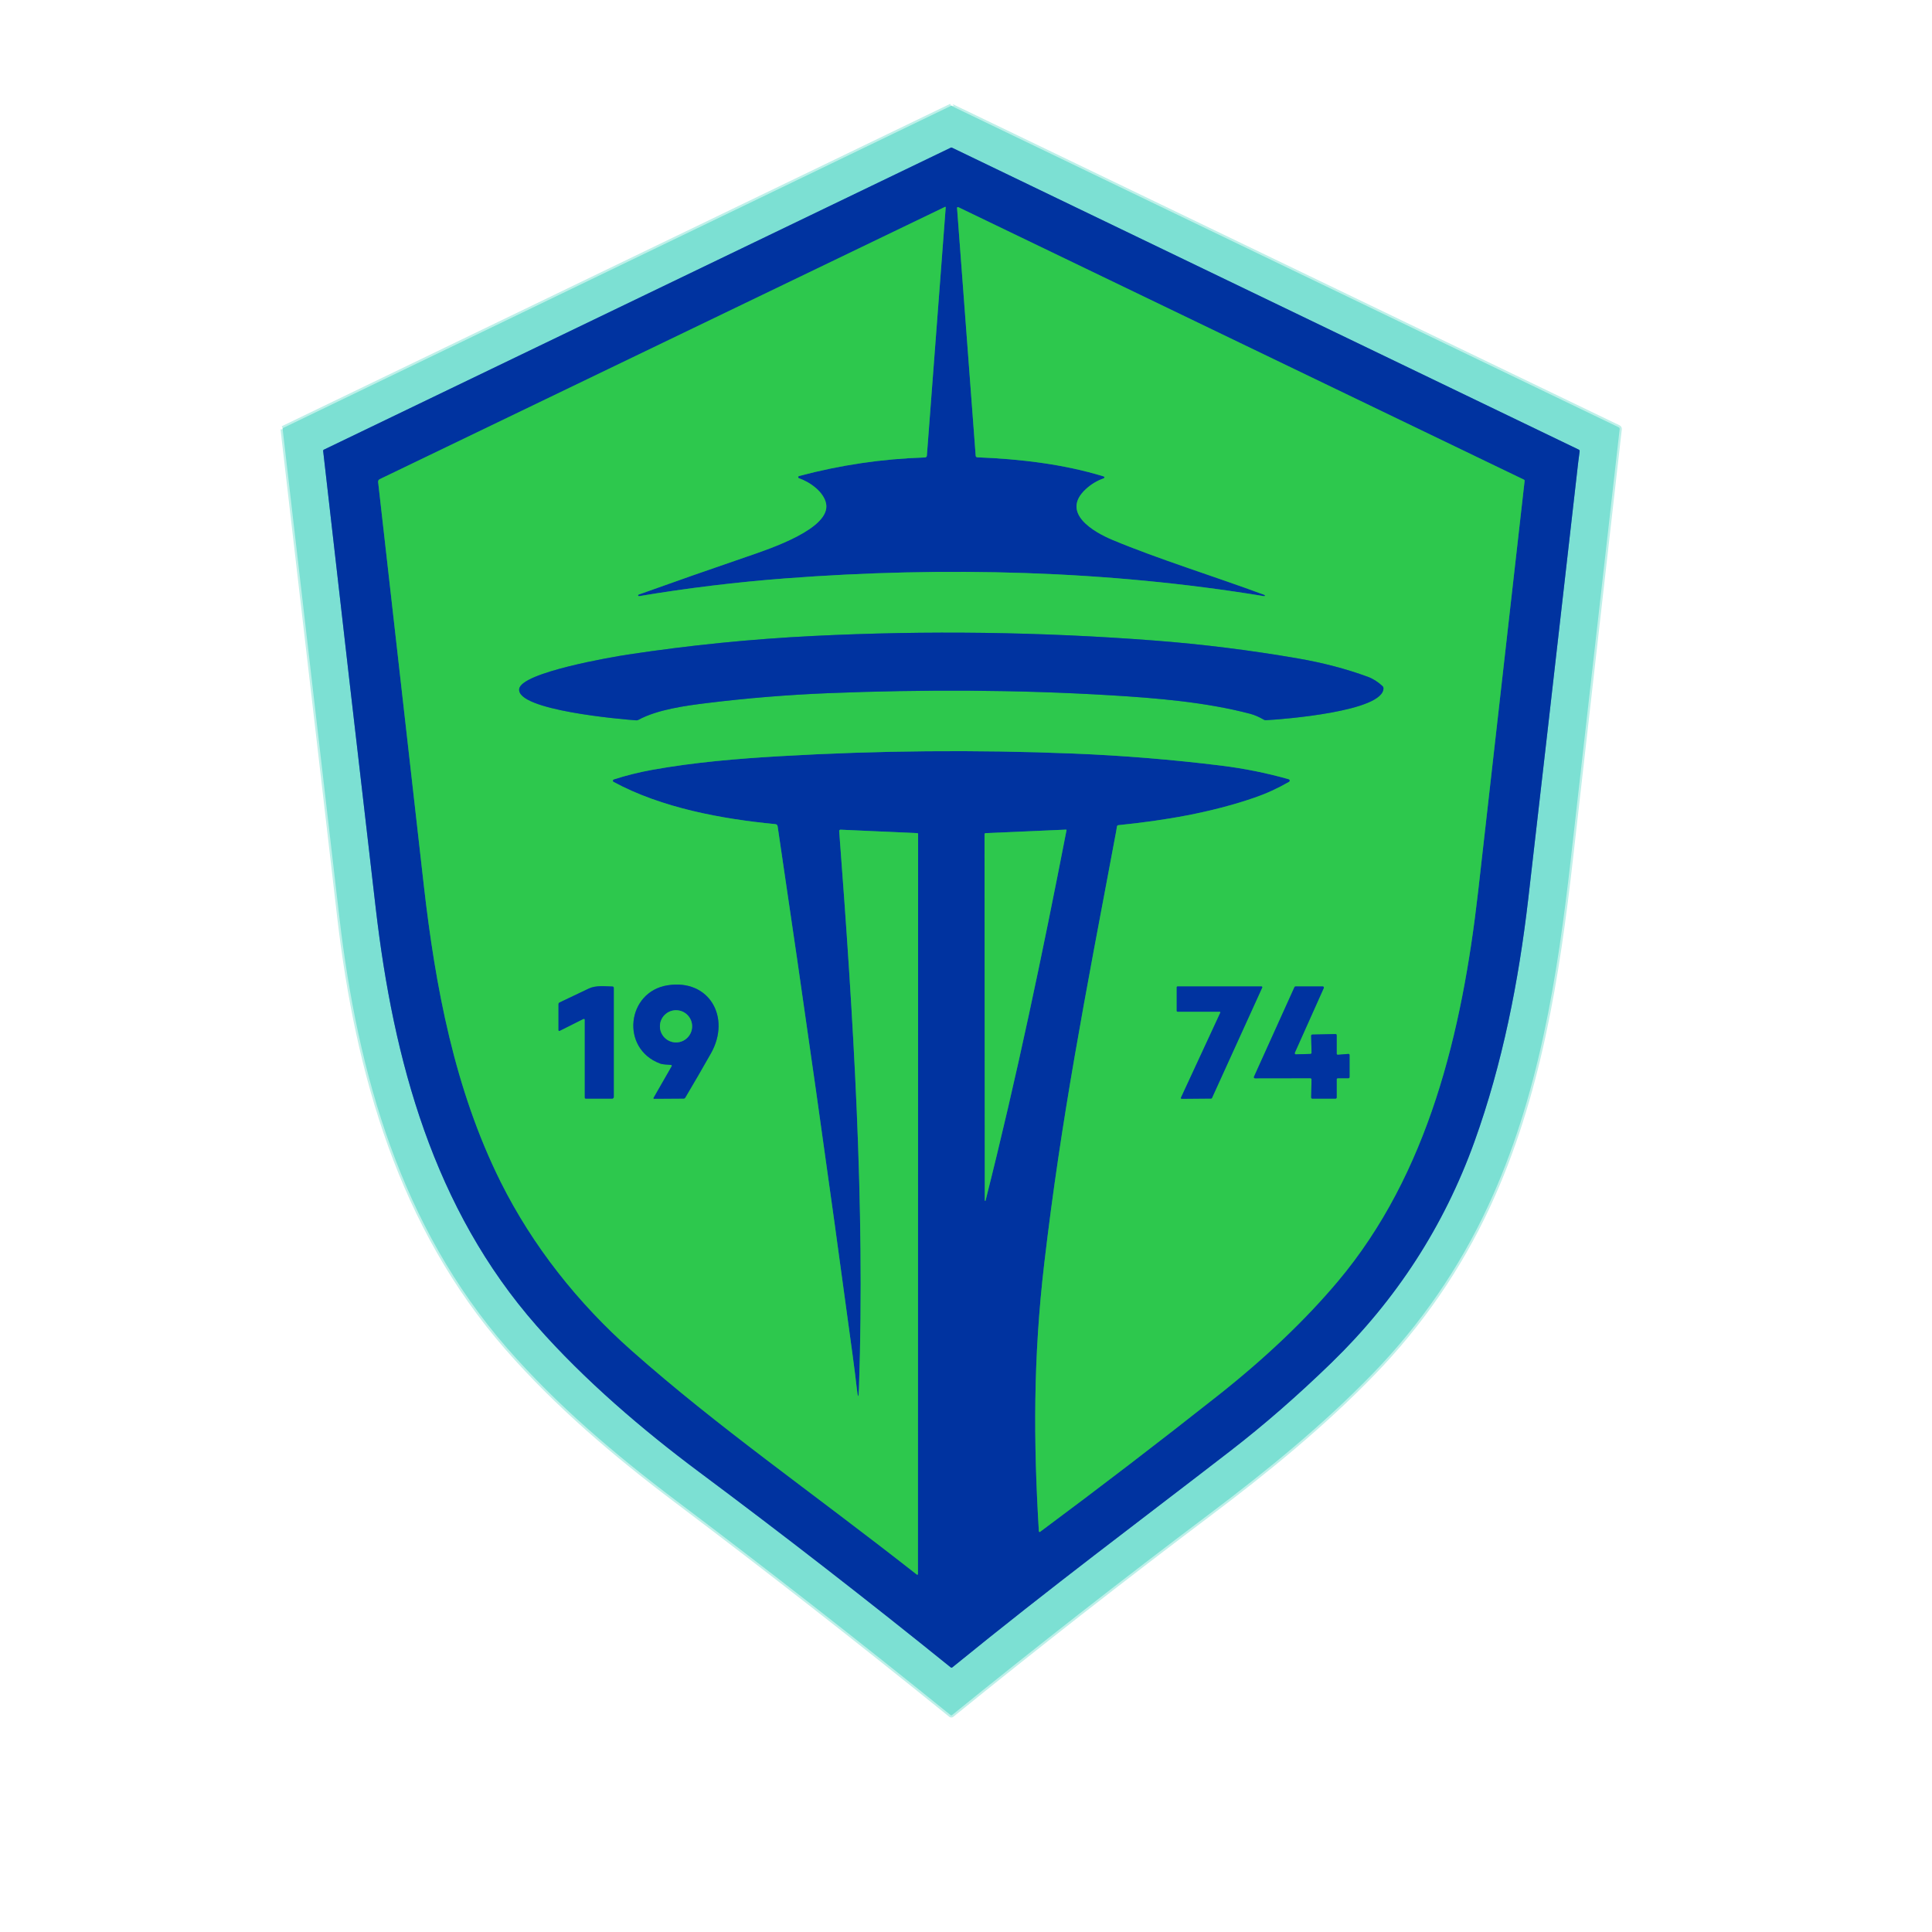 <?xml version="1.0" encoding="utf-8"?>
<!-- Generator: Adobe Illustrator 27.8.0, SVG Export Plug-In . SVG Version: 6.00 Build 0)  -->
<svg width="450" height="450" version="1.0" id="katman_1" xmlns="http://www.w3.org/2000/svg" xmlns:xlink="http://www.w3.org/1999/xlink" x="0px" y="0px"
	viewBox="100 0 900 900" style="enable-background:new 0 0 400 400;" xml:space="preserve">
<style type="text/css">
	.st0{fill:none;stroke:#BEF0E9;stroke-width:2;}
	.st1{fill:none;stroke:#3E8ABA;stroke-width:2;}
	.st2{fill:none;stroke:#177E77;stroke-width:2;}
	.st3{fill:#7CE0D3;}
	.st4{fill:#0033A0;}
	.st5{fill:#2DC84D;}
</style>
<g>
	<path vector-effect="non-scaling-stroke" class="st0" d="M543.07,49.28l-311.4,150.19"/>
	<path vector-effect="non-scaling-stroke" class="st0" d="M543.48,49.28c0,0.03,0,0.06,0,0.09c0,0.06,0,0.09,0.01,0.09L853.96,199
		c0.41,0.19,0.59,0.52,0.54,0.97c-7.61,66.79-15.16,133.23-22.65,199.33c-6.3,55.62-14.98,111.68-38.72,162.68
		c-13.43,28.87-31.29,54.81-53.57,77.81c-23.31,24.05-49.31,45.24-76.03,65.36c-40.59,30.57-80.61,61.84-120.04,93.81
		c-0.19,0.16-0.47,0.16-0.66,0c-42.28-34.21-84.91-67.52-127.88-99.93c-28.32-21.36-55.48-44.38-78.84-71.17
		c-49.23-56.48-69.5-127.32-78.06-200.85c-8.81-75.67-17.61-151.36-26.38-227.07"/>
	<path vector-effect="non-scaling-stroke" class="st1" d="M720.23,634.84c30.25-29.37,52.44-63.67,66.58-102.9
		c13.16-36.51,20.68-75.08,25.1-113.16c4.41-38.05,12.17-105.8,23.26-203.25c0.19-1.69,0.42-3.45,0.69-5.28
		c0.05-0.37-0.09-0.64-0.43-0.8L543.44,68.78c-0.16-0.08-0.34-0.08-0.5,0l-292.08,140.7c-0.24,0.12-0.35,0.31-0.32,0.58
		c8.07,71.03,16.24,142.11,24.52,213.24c8.23,70.71,26.93,139.76,74.98,194.38c22.34,25.38,49.7,48.69,75.4,67.85
		c39.73,29.63,78.86,60.02,117.41,91.17c0.27,0.22,0.54,0.22,0.81,0c46.86-38.15,86.34-67.46,129.7-100.98
		C688.96,663.66,704.58,650.03,720.23,634.84"/>
	<path vector-effect="non-scaling-stroke" class="st2" d="M499.13,646.79c-0.43-3.95-1.09-9.21-1.98-15.76
		c-11.04-81.74-22.67-163.76-34.89-246.05c-0.09-0.65-0.47-1.01-1.12-1.07c-24.97-2.41-52.9-7.54-75.32-19.66
		c-0.31-0.17-0.42-0.56-0.25-0.87c0.08-0.14,0.21-0.25,0.36-0.3c5.75-1.85,11.72-3.34,17.91-4.46c19.59-3.53,39.72-5.21,59.58-6.36
		c45.57-2.65,91.15-3.06,136.76-1.22c23.01,0.93,45.95,2.8,68.81,5.63c10.71,1.33,21.16,3.44,31.35,6.33
		c0.35,0.1,0.56,0.48,0.45,0.83c-0.05,0.16-0.16,0.3-0.3,0.39c-5.25,3.03-10.59,5.47-16.02,7.34c-20.41,7.03-42,10.66-63.44,12.83
		c-0.42,0.04-0.66,0.27-0.72,0.7c-0.07,0.56-0.19,1.29-0.36,2.2c-14.8,78.64-25.56,133.62-33.49,201.24
		c-5.18,44.23-5.03,82.91-2.52,124.76c0.01,0.2,0.18,0.36,0.39,0.35c0.07,0,0.14-0.03,0.2-0.07c27.82-20.67,55.41-41.81,82.77-63.43
		c22.13-17.49,40.75-35.21,55.85-53.14c42.24-50.17,57.99-116.24,65.45-181.98c7.21-63.51,14.42-127.2,21.63-191.06
		c0.02-0.2-0.08-0.4-0.27-0.49L546.39,96.5c-0.19-0.09-0.43-0.01-0.52,0.18c-0.03,0.06-0.04,0.13-0.04,0.2l8.68,115.38
		c0.04,0.5,0.31,0.76,0.82,0.78c19.48,0.76,40.08,3.12,58.82,8.9c0.25,0.08,0.38,0.35,0.3,0.59c-0.05,0.14-0.15,0.25-0.29,0.3
		c-3.09,1.07-5.88,2.75-8.37,5.05c-11.89,11.01,3.68,19.96,12.44,23.62c21.57,9.02,47.24,16.9,70.8,25.62
		c0.17,0.04,0.26,0.21,0.22,0.38c-0.04,0.17-0.21,0.26-0.38,0.22l0,0c-73.17-12.04-148.92-13.9-222.77-8.3
		c-23.02,1.75-45.83,4.51-68.43,8.3c-0.21,0.03-0.4-0.12-0.43-0.33c-0.02-0.17,0.07-0.34,0.24-0.4
		c16.94-6.07,33.83-11.98,50.67-17.75c10.69-3.66,38.9-13.05,36.68-24.62c-1.06-5.49-7.57-10.11-12.65-11.83
		c-0.28-0.1-0.43-0.4-0.33-0.69c0.06-0.17,0.2-0.3,0.37-0.35c19.22-5.13,38.78-8.02,58.69-8.65c0.45-0.01,0.82-0.36,0.86-0.82
		l8.78-115.7c0.01-0.12-0.08-0.23-0.2-0.23c-0.04,0-0.08,0.01-0.11,0.02L276.88,223.22c-0.5,0.24-0.79,0.77-0.73,1.33
		c7.05,62.53,14.13,125.04,21.24,187.54c5.4,47.53,14.36,95.44,35.91,138.63c14.87,29.77,36.05,56.42,60.96,78.47
		c40.89,36.2,82.02,64.43,132.68,104.18c0.45,0.35,0.67,0.24,0.67-0.33l0.08-344.58c0-0.19-0.15-0.34-0.34-0.35l-35.77-1.61
		c-0.35-0.01-0.64,0.26-0.65,0.6c0,0.02,0,0.05,0,0.07c6.55,86.26,12.13,173.43,9.21,259.58
		C499.98,651.51,499.64,651.52,499.13,646.79"/>
	<path vector-effect="non-scaling-stroke" class="st2" d="M558.63,388.6l0.13,170.63c0.01,0.1,0.1,0.17,0.2,0.16
		c0.07-0.01,0.13-0.05,0.15-0.12c14.42-57,26.49-114.81,37.72-172.56c0.02-0.11-0.05-0.21-0.16-0.24c-0.02,0-0.04,0-0.05,0
		l-37.52,1.64C558.83,388.12,558.63,388.33,558.63,388.6"/>
	<path vector-effect="non-scaling-stroke" class="st2" d="M486.11,322.89c43.7-1.74,87.57-1.62,131.24,1
		c21.53,1.29,44.41,3.19,65.07,8.63c1.97,0.52,4.09,1.44,6.35,2.75c0.29,0.17,0.6,0.24,0.93,0.22c7.92-0.4,54.95-4.06,54.77-14.94
		c0-0.33-0.14-0.65-0.38-0.88c-2.17-2.03-4.49-3.5-6.96-4.41c-10.06-3.68-20.88-6.52-32.46-8.52c-22.22-3.85-44.57-6.64-67.06-8.36
		c-52.87-4.04-105.79-4.75-158.76-2.12c-28.9,1.43-57.65,4.32-86.25,8.65c-7.2,1.09-49.69,8.3-50.74,16.02
		c-1.35,9.94,47.72,14.15,54.53,14.63c0.33,0.02,0.64-0.05,0.93-0.2c8.97-4.87,22.04-6.62,32.1-7.86
		C448.24,325.18,467.14,323.65,486.11,322.89"/>
	<path vector-effect="non-scaling-stroke" class="st2" d="M412.87,496.76l-8.42,14.69c-0.07,0.12-0.03,0.28,0.1,0.36
		c0.04,0.02,0.09,0.04,0.13,0.03l13.79-0.09c0.33,0,0.57-0.14,0.74-0.42c4.05-6.82,8.03-13.68,11.94-20.59
		c9.5-16.77-0.76-34.86-20.21-31.74c-18.89,3.03-22.04,29.33-3.59,36.38c1.57,0.6,3.44,0.49,5.18,0.7
		C412.99,496.13,413.1,496.36,412.87,496.76"/>
	<path vector-effect="non-scaling-stroke" class="st2" d="M371.78,474.65c0.22-0.11,0.48-0.02,0.59,0.2
		c0.03,0.06,0.05,0.13,0.05,0.2v36.23c0,0.33,0.17,0.5,0.5,0.5h12.25c0.41,0,0.75-0.34,0.75-0.75v-50.8c0-0.45-0.22-0.67-0.67-0.68
		c-3.64-0.06-7.65-0.63-11.03,0.99c-4.49,2.15-9,4.29-13.53,6.44c-0.35,0.17-0.52,0.44-0.52,0.82v11.96c0,0.47,0.21,0.6,0.64,0.39
		L371.78,474.65"/>
	<path vector-effect="non-scaling-stroke" class="st2" d="M648.17,470.92c0,0.2,0.16,0.36,0.36,0.36h19.61
		c0.2,0,0.36,0.17,0.35,0.37c0,0.05-0.01,0.1-0.03,0.14l-18.32,39.55c-0.09,0.18-0.02,0.39,0.16,0.48c0.05,0.03,0.11,0.04,0.17,0.04
		l13.76-0.12c0.14,0,0.27-0.08,0.33-0.21l23.42-51.49c0.08-0.18,0-0.39-0.18-0.48c-0.05-0.02-0.1-0.03-0.15-0.03h-39.12
		c-0.2,0-0.36,0.16-0.36,0.36V470.92"/>
	<path vector-effect="non-scaling-stroke" class="st2" d="M710.44,502.27c0.29,0,0.52,0.23,0.52,0.52c0,0,0,0.01,0,0.01l-0.16,8.45
		c-0.01,0.29,0.22,0.52,0.51,0.53c0,0,0.01,0,0.01,0h10.83c0.29,0,0.52-0.23,0.52-0.52v-8.46c0-0.29,0.23-0.52,0.52-0.52h4.96
		c0.29,0,0.52-0.23,0.52-0.52v-10.28c0-0.29-0.23-0.52-0.52-0.52c-0.01,0-0.03,0-0.04,0l-4.88,0.4c-0.29,0.02-0.54-0.19-0.56-0.48
		c0-0.01,0-0.03,0-0.04v-8.61c0-0.29-0.23-0.52-0.52-0.52c0,0-0.01,0-0.01,0l-10.84,0.23c-0.29,0.01-0.52,0.24-0.51,0.53
		c0,0,0,0,0,0l0.18,7.97c0.01,0.29-0.22,0.52-0.51,0.53c0,0,0,0,0,0l-6.81,0.19c-0.29,0.01-0.53-0.22-0.53-0.51
		c0-0.08,0.01-0.15,0.04-0.22l13.5-30.17c0.12-0.26,0-0.57-0.27-0.69c-0.06-0.03-0.13-0.04-0.2-0.04H703.5
		c-0.21,0-0.4,0.12-0.48,0.31l-18.86,41.73c-0.12,0.26-0.01,0.57,0.25,0.69c0.07,0.03,0.15,0.05,0.23,0.05L710.44,502.27"/>
	<path vector-effect="non-scaling-stroke" class="st2" d="M422.42,478.1c0-4.14-3.36-7.5-7.5-7.5c-4.14,0-7.5,3.36-7.5,7.5
		s3.36,7.5,7.5,7.5C419.06,485.6,422.42,482.24,422.42,478.1"/>
</g>
<path class="st3" d="M543.07,49.28h0.41c0,0.03,0,0.06,0,0.09c0,0.06,0,0.09,0.01,0.09L853.96,199c0.41,0.19,0.59,0.52,0.54,0.97
	c-7.61,66.79-15.16,133.23-22.65,199.33c-6.3,55.62-14.98,111.68-38.72,162.68c-13.43,28.87-31.29,54.81-53.57,77.81
	c-23.31,24.05-49.31,45.24-76.03,65.36c-40.59,30.57-80.61,61.84-120.04,93.81c-0.19,0.16-0.47,0.16-0.66,0
	c-42.28-34.21-84.91-67.52-127.88-99.93c-28.32-21.36-55.48-44.38-78.84-71.17c-49.23-56.48-69.5-127.32-78.06-200.85
	c-8.81-75.67-17.61-151.36-26.38-227.07v-0.47L543.07,49.28z M720.23,634.84c30.25-29.37,52.44-63.67,66.58-102.9
	c13.16-36.51,20.68-75.08,25.1-113.16c4.41-38.05,12.17-105.8,23.26-203.25c0.19-1.69,0.42-3.45,0.69-5.28
	c0.05-0.37-0.09-0.64-0.43-0.8L543.44,68.78c-0.16-0.08-0.34-0.08-0.5,0l-292.08,140.7c-0.24,0.12-0.35,0.31-0.32,0.58
	c8.07,71.03,16.24,142.11,24.52,213.24c8.23,70.71,26.93,139.76,74.98,194.38c22.34,25.38,49.7,48.69,75.4,67.85
	c39.73,29.63,78.86,60.02,117.41,91.17c0.27,0.22,0.54,0.22,0.81,0c46.86-38.15,86.34-67.46,129.7-100.98
	C688.96,663.66,704.58,650.03,720.23,634.84z"/>
<path class="st4" d="M720.23,634.84c-15.65,15.19-31.27,28.82-46.87,40.88c-43.36,33.52-82.84,62.83-129.7,100.98
	c-0.27,0.22-0.54,0.22-0.81,0c-38.55-31.15-77.68-61.54-117.41-91.17c-25.7-19.16-53.06-42.47-75.4-67.85
	c-48.05-54.62-66.75-123.67-74.98-194.38c-8.28-71.13-16.45-142.21-24.52-213.24c-0.03-0.27,0.08-0.46,0.32-0.58l292.08-140.7
	c0.16-0.08,0.34-0.08,0.5,0l291.99,140.67c0.34,0.16,0.48,0.43,0.43,0.8c-0.27,1.83-0.5,3.59-0.69,5.28
	c-11.09,97.45-18.85,165.2-23.26,203.25c-4.42,38.08-11.94,76.65-25.1,113.16C772.67,571.17,750.47,605.47,720.23,634.84z
	 M499.13,646.79c-0.43-3.95-1.09-9.21-1.98-15.76c-11.04-81.74-22.67-163.76-34.89-246.05c-0.09-0.65-0.47-1.01-1.12-1.07
	c-24.97-2.41-52.9-7.54-75.32-19.66c-0.31-0.17-0.42-0.56-0.25-0.87c0.08-0.14,0.21-0.25,0.36-0.3c5.75-1.85,11.72-3.34,17.91-4.46
	c19.59-3.53,39.72-5.21,59.58-6.36c45.57-2.65,91.15-3.06,136.76-1.22c23.01,0.93,45.95,2.8,68.81,5.63
	c10.71,1.33,21.16,3.44,31.35,6.33c0.35,0.1,0.56,0.48,0.45,0.83c-0.05,0.16-0.16,0.3-0.3,0.39c-5.25,3.03-10.59,5.47-16.02,7.34
	c-20.41,7.03-42,10.66-63.44,12.83c-0.42,0.04-0.66,0.27-0.72,0.7c-0.07,0.56-0.19,1.29-0.36,2.2
	c-14.8,78.64-25.56,133.62-33.49,201.24c-5.18,44.23-5.03,82.91-2.52,124.76c0.01,0.2,0.18,0.36,0.39,0.35
	c0.07,0,0.14-0.03,0.2-0.07c27.82-20.67,55.41-41.81,82.77-63.43c22.13-17.49,40.75-35.21,55.85-53.14
	c42.24-50.17,57.99-116.24,65.45-181.98c7.21-63.51,14.42-127.2,21.63-191.06c0.02-0.2-0.08-0.4-0.27-0.49L546.39,96.5
	c-0.19-0.09-0.43-0.01-0.52,0.18c-0.03,0.06-0.04,0.13-0.04,0.2l8.68,115.38c0.04,0.5,0.31,0.76,0.82,0.78
	c19.48,0.76,40.08,3.12,58.82,8.9c0.25,0.08,0.38,0.35,0.3,0.59c-0.05,0.14-0.15,0.25-0.29,0.3c-3.09,1.07-5.88,2.75-8.37,5.05
	c-11.89,11.01,3.68,19.96,12.44,23.62c21.57,9.02,47.24,16.9,70.8,25.62c0.17,0.04,0.26,0.21,0.22,0.38
	c-0.04,0.17-0.21,0.26-0.38,0.22l0,0c-73.17-12.04-148.92-13.9-222.77-8.3c-23.02,1.75-45.83,4.51-68.43,8.3
	c-0.21,0.03-0.4-0.12-0.43-0.33c-0.02-0.17,0.07-0.34,0.24-0.4c16.94-6.07,33.83-11.98,50.67-17.75
	c10.69-3.66,38.9-13.05,36.68-24.62c-1.06-5.49-7.57-10.11-12.65-11.83c-0.28-0.1-0.43-0.4-0.33-0.69c0.06-0.17,0.2-0.3,0.37-0.35
	c19.22-5.13,38.78-8.02,58.69-8.65c0.45-0.01,0.82-0.36,0.86-0.82l8.78-115.7c0.01-0.12-0.08-0.23-0.2-0.23
	c-0.04,0-0.08,0.01-0.11,0.02L276.88,223.22c-0.5,0.24-0.79,0.77-0.73,1.33c7.05,62.53,14.13,125.04,21.24,187.54
	c5.4,47.53,14.36,95.44,35.91,138.63c14.87,29.77,36.05,56.42,60.96,78.47c40.89,36.2,82.02,64.43,132.68,104.18
	c0.45,0.35,0.67,0.24,0.67-0.33l0.08-344.58c0-0.19-0.15-0.34-0.34-0.35l-35.77-1.61c-0.35-0.01-0.64,0.26-0.65,0.6
	c0,0.02,0,0.05,0,0.07c6.55,86.26,12.13,173.43,9.21,259.58C499.98,651.51,499.64,651.52,499.13,646.79z M558.63,388.6l0.13,170.63
	c0.01,0.1,0.1,0.17,0.2,0.16c0.07-0.01,0.13-0.05,0.15-0.12c14.42-57,26.49-114.81,37.72-172.56c0.02-0.11-0.05-0.21-0.16-0.24
	c-0.02,0-0.04,0-0.05,0l-37.52,1.64C558.83,388.12,558.63,388.33,558.63,388.6z"/>
<path class="st5" d="M499.13,646.79c0.51,4.73,0.85,4.72,1.01-0.04c2.92-86.15-2.66-173.32-9.21-259.58
	c-0.03-0.34,0.23-0.64,0.58-0.67c0.02,0,0.05,0,0.07,0l35.77,1.61c0.19,0.01,0.34,0.16,0.34,0.35l-0.08,344.58
	c0,0.57-0.22,0.68-0.67,0.33c-50.66-39.75-91.79-67.98-132.68-104.18c-24.91-22.05-46.09-48.7-60.96-78.47
	c-21.55-43.19-30.51-91.1-35.91-138.63c-7.11-62.5-14.19-125.01-21.24-187.54c-0.06-0.56,0.23-1.09,0.73-1.33L540.24,96.37
	c0.1-0.06,0.23-0.01,0.29,0.09c0.02,0.04,0.03,0.08,0.02,0.12l-8.78,115.7c-0.04,0.46-0.41,0.81-0.86,0.82
	c-19.91,0.63-39.47,3.52-58.69,8.65c-0.29,0.08-0.46,0.39-0.38,0.67c0.05,0.17,0.18,0.31,0.34,0.37
	c5.08,1.72,11.59,6.34,12.65,11.83c2.22,11.57-25.99,20.96-36.68,24.62c-16.84,5.77-33.73,11.68-50.67,17.75
	c-0.2,0.08-0.29,0.3-0.21,0.49c0.06,0.16,0.23,0.26,0.4,0.24c22.6-3.79,45.41-6.55,68.43-8.3c73.85-5.6,149.6-3.74,222.77,8.3
	c0.17,0.04,0.34-0.05,0.38-0.22c0.04-0.17-0.05-0.34-0.22-0.38l0,0c-23.56-8.72-49.23-16.6-70.8-25.62
	c-8.76-3.66-24.33-12.61-12.44-23.62c2.49-2.3,5.28-3.98,8.37-5.05c0.24-0.09,0.37-0.35,0.29-0.6c-0.05-0.14-0.16-0.25-0.3-0.29
	c-18.74-5.78-39.34-8.14-58.82-8.9c-0.51-0.02-0.78-0.28-0.82-0.78l-8.68-115.38c-0.02-0.21,0.14-0.4,0.36-0.42
	c0.07-0.01,0.14,0.01,0.2,0.04l263.57,126.97c0.19,0.09,0.29,0.29,0.27,0.49c-7.21,63.86-14.42,127.55-21.63,191.06
	c-7.46,65.74-23.21,131.81-65.45,181.98c-15.1,17.93-33.72,35.65-55.85,53.14c-27.36,21.62-54.95,42.76-82.77,63.43
	c-0.16,0.12-0.4,0.09-0.52-0.08c-0.04-0.06-0.07-0.13-0.07-0.2c-2.51-41.85-2.66-80.53,2.52-124.76
	c7.93-67.62,18.69-122.6,33.49-201.24c0.17-0.91,0.29-1.64,0.36-2.2c0.06-0.43,0.3-0.66,0.72-0.7c21.44-2.17,43.03-5.8,63.44-12.83
	c5.43-1.87,10.77-4.31,16.02-7.34c0.32-0.19,0.43-0.6,0.24-0.92c-0.09-0.15-0.22-0.25-0.39-0.3c-10.19-2.89-20.64-5-31.35-6.33
	c-22.86-2.83-45.8-4.7-68.81-5.63c-45.61-1.84-91.19-1.43-136.76,1.22c-19.86,1.15-39.99,2.83-59.58,6.36
	c-6.19,1.12-12.16,2.61-17.91,4.46c-0.34,0.11-0.52,0.47-0.41,0.81c0.05,0.16,0.16,0.29,0.3,0.36
	c22.42,12.12,50.35,17.25,75.32,19.66c0.65,0.06,1.03,0.42,1.12,1.07c12.22,82.29,23.85,164.31,34.89,246.05
	C498.03,637.58,498.69,642.83,499.13,646.79z M486.11,322.89c43.7-1.74,87.57-1.62,131.24,1c21.53,1.29,44.41,3.19,65.07,8.63
	c1.97,0.52,4.09,1.44,6.35,2.75c0.29,0.17,0.6,0.24,0.93,0.22c7.92-0.4,54.95-4.06,54.77-14.94c0-0.33-0.14-0.65-0.38-0.88
	c-2.17-2.03-4.49-3.5-6.96-4.41c-10.06-3.68-20.88-6.52-32.46-8.52c-22.22-3.85-44.57-6.64-67.06-8.36
	c-52.87-4.04-105.79-4.75-158.76-2.12c-28.9,1.43-57.65,4.32-86.25,8.65c-7.2,1.09-49.69,8.3-50.74,16.02
	c-1.35,9.94,47.72,14.15,54.53,14.63c0.33,0.02,0.64-0.05,0.93-0.2c8.97-4.87,22.04-6.62,32.1-7.86
	C448.24,325.18,467.14,323.65,486.11,322.89z M412.87,496.76l-8.42,14.69c-0.07,0.12-0.03,0.28,0.1,0.36
	c0.04,0.02,0.09,0.04,0.13,0.03l13.79-0.09c0.33,0,0.57-0.14,0.74-0.42c4.05-6.82,8.03-13.68,11.94-20.59
	c9.5-16.77-0.76-34.86-20.21-31.74c-18.89,3.03-22.04,29.33-3.59,36.38c1.57,0.6,3.44,0.49,5.18,0.7
	C412.99,496.13,413.1,496.36,412.87,496.76z M371.78,474.65c0.22-0.11,0.48-0.02,0.59,0.2c0.03,0.06,0.05,0.13,0.05,0.2v36.23
	c0,0.33,0.17,0.5,0.5,0.5h12.25c0.41,0,0.75-0.34,0.75-0.75v-50.8c0-0.45-0.22-0.67-0.67-0.68c-3.64-0.06-7.65-0.63-11.03,0.99
	c-4.49,2.15-9,4.29-13.53,6.44c-0.35,0.17-0.52,0.44-0.52,0.82v11.96c0,0.47,0.21,0.6,0.64,0.39L371.78,474.65z M648.17,470.92
	c0,0.2,0.16,0.36,0.36,0.36h19.61c0.2,0,0.36,0.17,0.35,0.37c0,0.05-0.01,0.1-0.03,0.14l-18.32,39.55
	c-0.09,0.18-0.02,0.39,0.16,0.48c0.05,0.03,0.11,0.04,0.17,0.04l13.76-0.12c0.14,0,0.27-0.08,0.33-0.21l23.42-51.49
	c0.08-0.18,0-0.39-0.18-0.48c-0.05-0.02-0.1-0.03-0.15-0.03h-39.12c-0.2,0-0.36,0.16-0.36,0.36V470.92z M710.44,502.27
	c0.29,0,0.52,0.23,0.52,0.52c0,0,0,0.01,0,0.01l-0.16,8.45c-0.01,0.29,0.22,0.52,0.51,0.53c0,0,0.01,0,0.01,0h10.83
	c0.29,0,0.52-0.23,0.52-0.52v-8.46c0-0.29,0.23-0.52,0.52-0.52h4.96c0.29,0,0.52-0.23,0.52-0.52v-10.28c0-0.29-0.23-0.52-0.52-0.52
	c-0.01,0-0.03,0-0.04,0l-4.88,0.4c-0.29,0.02-0.54-0.19-0.56-0.48c0-0.01,0-0.03,0-0.04v-8.61c0-0.29-0.23-0.52-0.52-0.52
	c0,0-0.01,0-0.01,0l-10.84,0.23c-0.29,0.01-0.52,0.24-0.51,0.53c0,0,0,0,0,0l0.18,7.97c0.01,0.29-0.22,0.52-0.51,0.53c0,0,0,0,0,0
	l-6.81,0.19c-0.29,0.01-0.53-0.22-0.53-0.51c0-0.08,0.01-0.15,0.04-0.22l13.5-30.17c0.12-0.26,0-0.57-0.27-0.69
	c-0.06-0.03-0.13-0.04-0.2-0.04H703.5c-0.21,0-0.4,0.12-0.48,0.31l-18.86,41.73c-0.12,0.26-0.01,0.57,0.25,0.69
	c0.07,0.03,0.15,0.05,0.23,0.05L710.44,502.27z"/>
<path class="st4" d="M617.35,323.89c-43.67-2.62-87.54-2.74-131.24-1c-18.97,0.76-37.86,2.3-56.69,4.61
	c-10.06,1.24-23.13,2.99-32.1,7.86c-0.29,0.15-0.6,0.22-0.93,0.2c-6.81-0.48-55.88-4.69-54.53-14.63
	c1.05-7.72,43.54-14.93,50.74-16.02c28.6-4.33,57.35-7.22,86.25-8.65c52.97-2.63,105.89-1.92,158.76,2.12
	c22.49,1.72,44.84,4.51,67.06,8.36c11.58,2,22.4,4.84,32.46,8.52c2.47,0.91,4.79,2.38,6.96,4.41c0.24,0.23,0.38,0.55,0.38,0.88
	c0.18,10.88-46.85,14.54-54.77,14.94c-0.33,0.02-0.64-0.05-0.93-0.22c-2.26-1.31-4.38-2.23-6.35-2.75
	C661.76,327.08,638.88,325.18,617.35,323.89z"/>
<path class="st5" d="M558.76,559.23l-0.13-170.63c0-0.26,0.21-0.48,0.47-0.49l37.52-1.64c0.11-0.01,0.21,0.08,0.21,0.19
	c0,0.02,0,0.04,0,0.05c-11.23,57.75-23.3,115.56-37.72,172.56c-0.03,0.09-0.13,0.15-0.23,0.11
	C558.81,559.36,558.76,559.3,558.76,559.23z"/>
<path class="st4" d="M412.53,496.08c-1.74-0.21-3.61-0.1-5.18-0.7c-18.45-7.05-15.3-33.35,3.59-36.38
	c19.45-3.12,29.71,14.97,20.21,31.74c-3.91,6.91-7.89,13.77-11.94,20.59c-0.17,0.28-0.41,0.42-0.74,0.42l-13.79,0.09
	c-0.14,0-0.26-0.11-0.26-0.26c0-0.05,0.01-0.09,0.03-0.13l8.42-14.69C413.1,496.36,412.99,496.13,412.53,496.08z M422.42,478.1
	c0-4.14-3.36-7.5-7.5-7.5c-4.14,0-7.5,3.36-7.5,7.5s3.36,7.5,7.5,7.5C419.06,485.6,422.42,482.24,422.42,478.1z"/>
<path class="st4" d="M371.78,474.65l-10.97,5.5c-0.43,0.21-0.64,0.08-0.64-0.39V467.8c0-0.38,0.17-0.65,0.52-0.82
	c4.53-2.15,9.04-4.29,13.53-6.44c3.38-1.62,7.39-1.05,11.03-0.99c0.45,0.01,0.67,0.23,0.67,0.68v50.8c0,0.41-0.34,0.75-0.75,0.75
	h-12.25c-0.33,0-0.5-0.17-0.5-0.5v-36.23c0-0.25-0.2-0.45-0.45-0.45C371.9,474.6,371.84,474.62,371.78,474.65z"/>
<path class="st4" d="M648.17,470.92v-11.03c0-0.2,0.16-0.36,0.36-0.36h39.12c0.2,0,0.36,0.16,0.36,0.36c0,0.05-0.01,0.1-0.03,0.15
	l-23.42,51.49c-0.06,0.13-0.19,0.21-0.33,0.21l-13.76,0.12c-0.2,0-0.36-0.15-0.37-0.35c0-0.06,0.01-0.12,0.04-0.17l18.32-39.55
	c0.08-0.18,0-0.39-0.18-0.48c-0.04-0.02-0.09-0.03-0.14-0.03h-19.61C648.33,471.28,648.17,471.11,648.17,470.92z"/>
<path class="st4" d="M710.44,502.27l-25.8,0.04c-0.29,0-0.52-0.22-0.53-0.51c0-0.08,0.02-0.16,0.05-0.23l18.86-41.73
	c0.08-0.19,0.27-0.31,0.48-0.31h12.69c0.29,0,0.52,0.24,0.51,0.53c0,0.07-0.02,0.14-0.04,0.2l-13.5,30.17
	c-0.12,0.26,0,0.57,0.27,0.69c0.07,0.03,0.15,0.05,0.22,0.04l6.81-0.19c0.29-0.01,0.52-0.24,0.51-0.53c0,0,0,0,0,0l-0.18-7.97
	c-0.01-0.29,0.22-0.52,0.51-0.53c0,0,0,0,0,0l10.84-0.23c0.29-0.01,0.52,0.22,0.53,0.51c0,0,0,0.01,0,0.01v8.61
	c0,0.29,0.23,0.52,0.52,0.52c0.01,0,0.03,0,0.04,0l4.88-0.4c0.29-0.02,0.54,0.19,0.56,0.48c0,0.01,0,0.03,0,0.04v10.28
	c0,0.29-0.23,0.52-0.52,0.52h-4.96c-0.29,0-0.52,0.23-0.52,0.52v8.46c0,0.29-0.23,0.52-0.52,0.52h-10.83
	c-0.29,0-0.52-0.23-0.52-0.52c0,0,0-0.01,0-0.01l0.16-8.45c0.01-0.29-0.22-0.52-0.51-0.53
	C710.44,502.27,710.44,502.27,710.44,502.27z"/>
<circle class="st5" cx="414.92" cy="478.1" r="7.5"/>
</svg>
